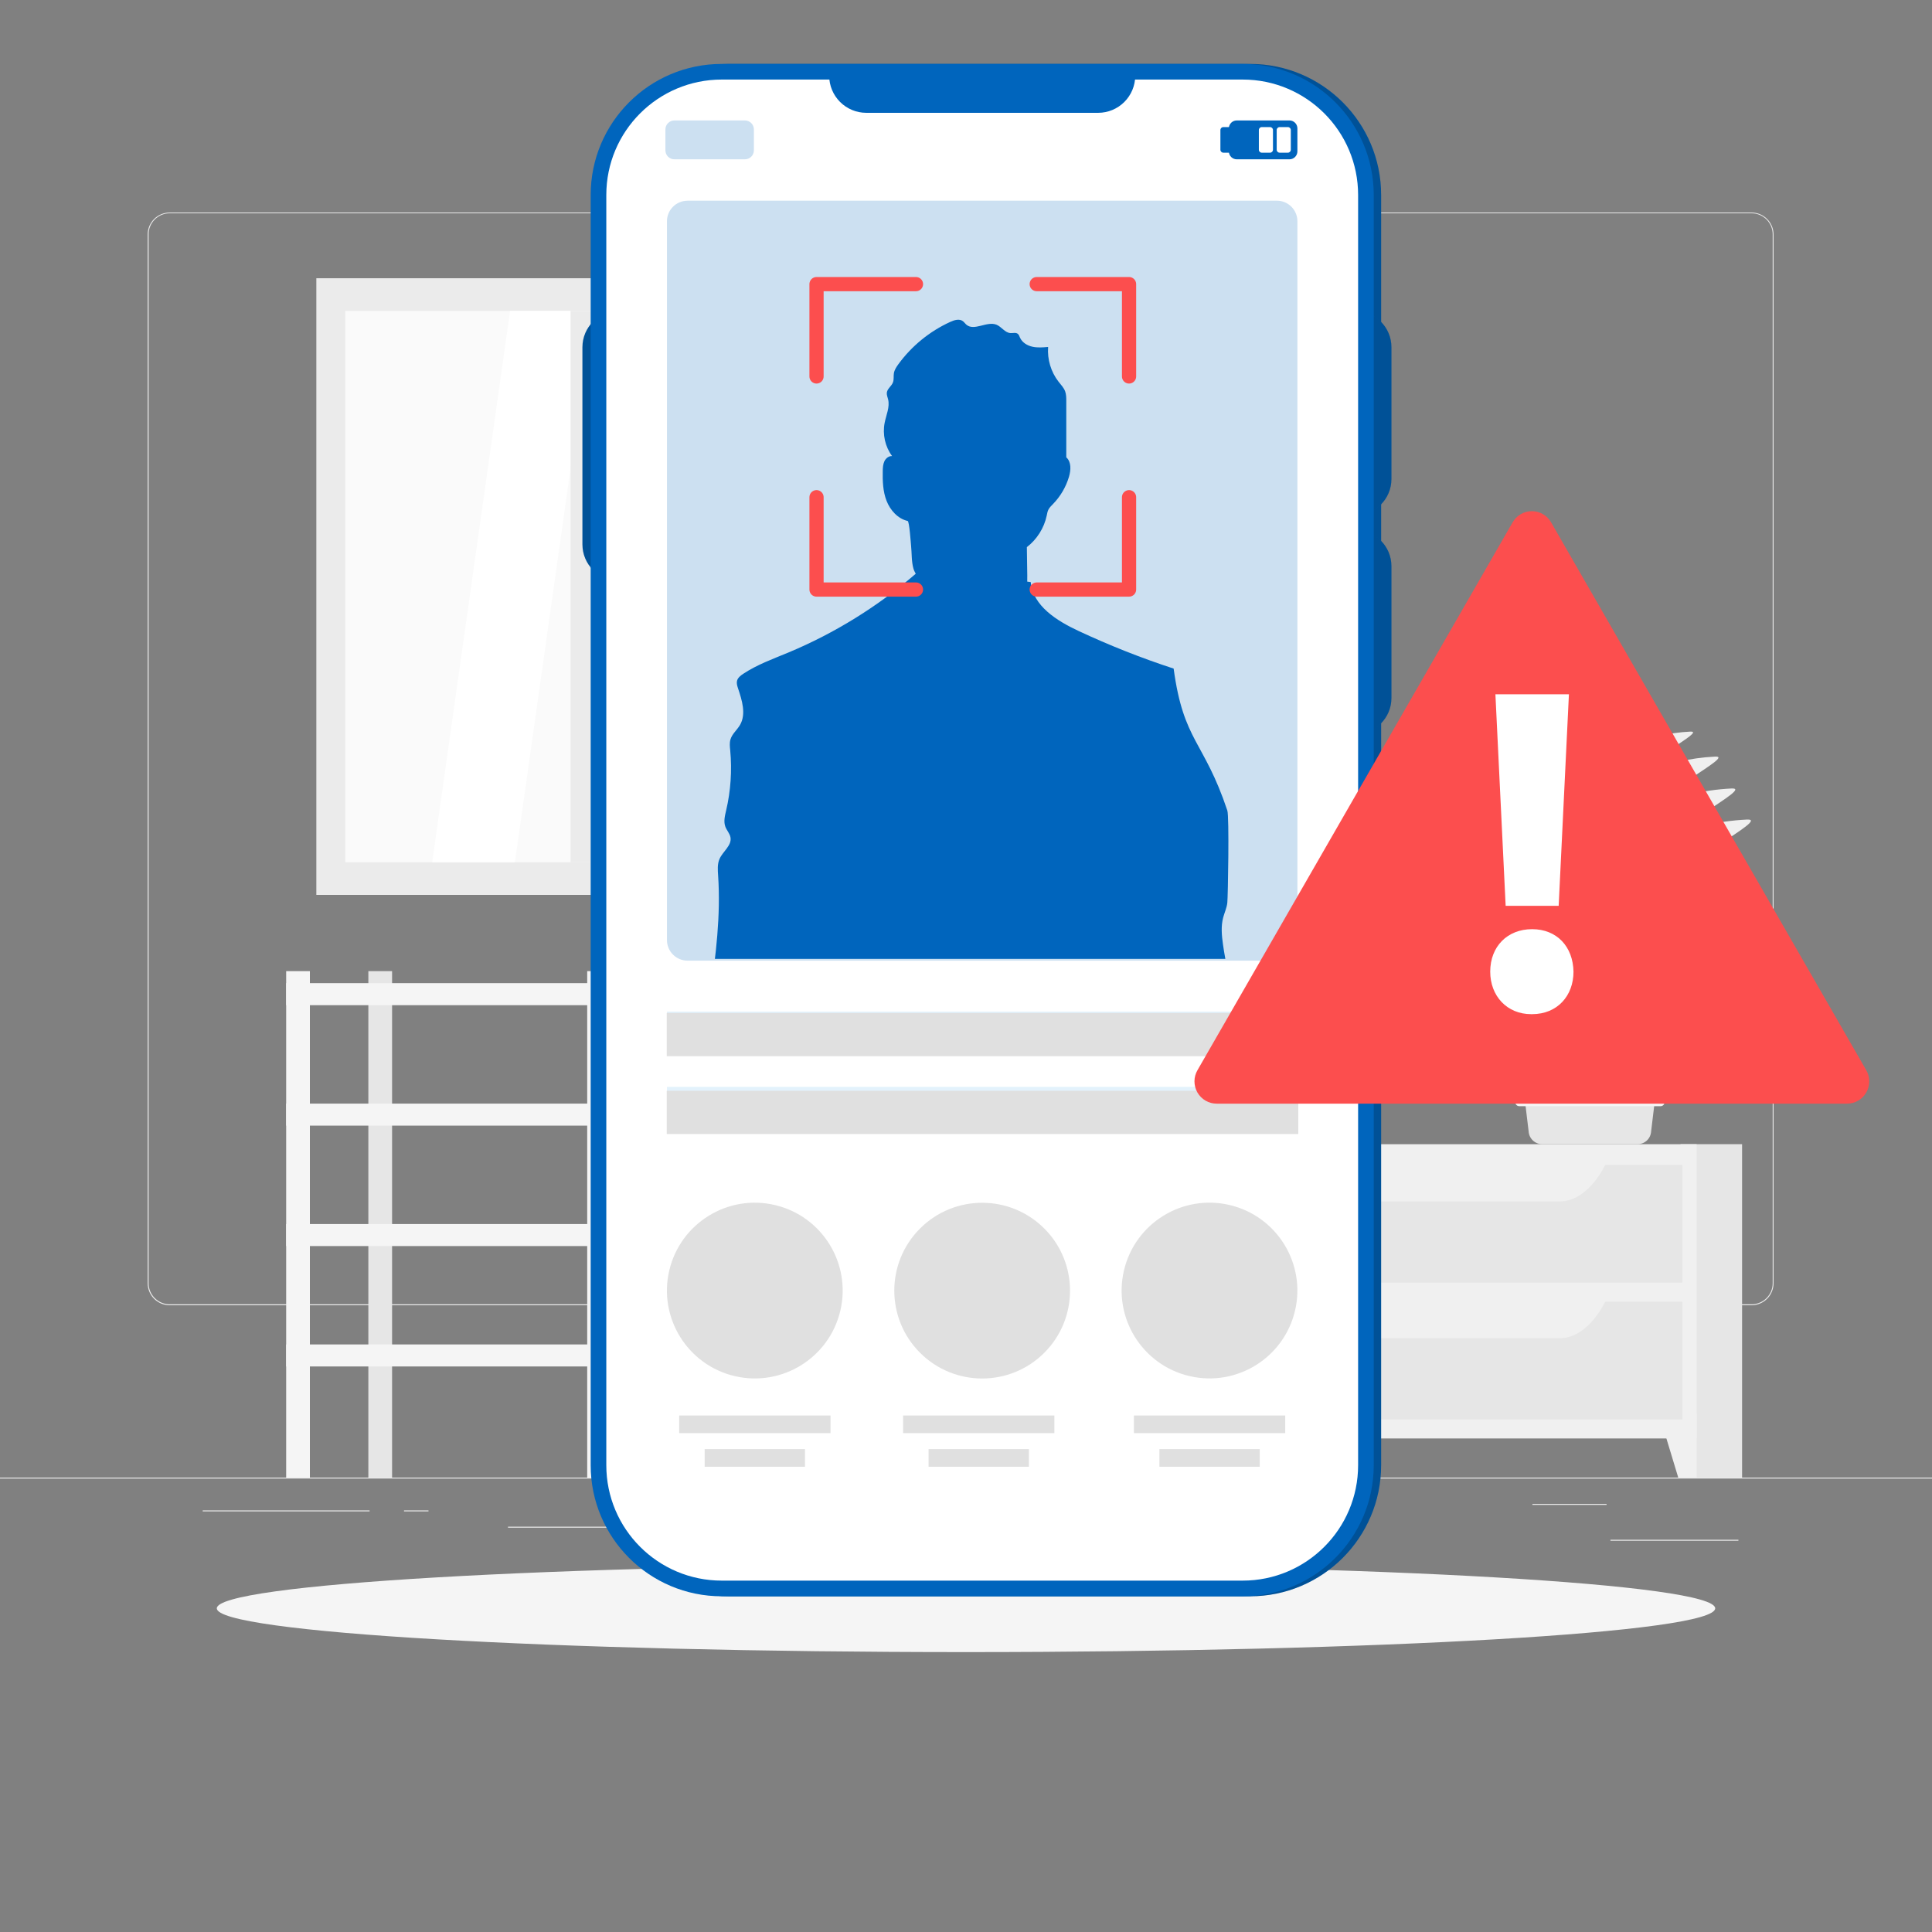<svg width="272" height="272" viewBox="0 0 272 272" fill="none" xmlns="http://www.w3.org/2000/svg">
<rect x="0" y="0" width="272" height="272" fill="#808080" stroke="none"/>
<path d="M272 208.025H0V208.161H272V208.025Z" fill="#EBEBEB"/>
<path d="M244.746 216.778H226.729V216.914H244.746V216.778Z" fill="#EBEBEB"/>
<path d="M180.184 218.258H175.457V218.394H180.184V218.258Z" fill="#EBEBEB"/>
<path d="M226.184 211.73H215.745V211.866H226.184V211.73Z" fill="#EBEBEB"/>
<path d="M52.033 212.644H28.538V212.78H52.033V212.644Z" fill="#EBEBEB"/>
<path d="M60.324 212.644H56.881V212.78H60.324V212.644Z" fill="#EBEBEB"/>
<path d="M122.481 214.94H71.519V215.076H122.481V214.94Z" fill="#EBEBEB"/>
<path d="M128.928 183.763H23.887C23.064 183.762 22.275 183.434 21.694 182.851C21.113 182.269 20.786 181.48 20.786 180.657V32.999C20.793 32.181 21.123 31.398 21.704 30.822C22.284 30.245 23.069 29.921 23.887 29.92H128.928C129.752 29.92 130.542 30.247 131.124 30.83C131.707 31.412 132.034 32.202 132.034 33.026V180.657C132.034 181.481 131.707 182.271 131.124 182.853C130.542 183.436 129.752 183.763 128.928 183.763ZM23.887 30.029C23.1 30.03 22.346 30.344 21.79 30.901C21.234 31.457 20.922 32.212 20.922 32.999V180.657C20.922 181.444 21.234 182.198 21.79 182.755C22.346 183.312 23.1 183.626 23.887 183.627H128.928C129.715 183.626 130.47 183.312 131.027 182.756C131.583 182.199 131.897 181.444 131.898 180.657V32.999C131.897 32.212 131.583 31.457 131.027 30.9C130.47 30.344 129.715 30.03 128.928 30.029H23.887Z" fill="#EBEBEB"/>
<path d="M246.601 183.763H141.554C140.731 183.762 139.942 183.434 139.36 182.852C138.777 182.27 138.45 181.48 138.448 180.657V32.999C138.457 32.18 138.788 31.398 139.369 30.822C139.951 30.245 140.736 29.921 141.554 29.92H246.601C247.418 29.923 248.201 30.247 248.781 30.824C249.36 31.4 249.689 32.182 249.696 32.999V180.657C249.696 181.479 249.37 182.267 248.79 182.849C248.21 183.432 247.423 183.76 246.601 183.763ZM141.554 30.029C140.767 30.03 140.013 30.344 139.456 30.9C138.899 31.457 138.586 32.212 138.584 32.999V180.657C138.586 181.444 138.899 182.199 139.456 182.756C140.013 183.312 140.767 183.626 141.554 183.627H246.601C247.388 183.626 248.143 183.312 248.7 182.756C249.256 182.199 249.57 181.444 249.571 180.657V32.999C249.57 32.212 249.256 31.457 248.7 30.9C248.143 30.344 247.388 30.03 246.601 30.029H141.554Z" fill="#EBEBEB"/>
<path d="M193.359 39.173H44.537V125.99H193.359V39.173Z" fill="#EBEBEB"/>
<path d="M189.279 43.765H48.612V121.399H189.279V43.765Z" fill="#FAFAFA"/>
<path d="M72.493 121.399H60.846L71.813 43.765H83.46L72.493 121.399Z" fill="white"/>
<path d="M101.271 121.399H89.624L100.591 43.765H112.238L101.271 121.399Z" fill="white"/>
<path d="M168.069 121.399H162.248L173.21 43.765H179.036L168.069 121.399Z" fill="white"/>
<path d="M111.515 121.399H105.688L116.656 43.765H122.482L111.515 121.399Z" fill="white"/>
<path d="M85.816 43.765H80.327V121.399H85.816V43.765Z" fill="#EBEBEB"/>
<path d="M85.811 121.399H87.035L87.035 43.765H85.811L85.811 121.399Z" fill="#E0E0E0"/>
<path d="M193.365 125.99H194.241V39.173H193.365V125.99Z" fill="#E0E0E0"/>
<path d="M223.258 157.493C221.811 141.456 220.799 115.437 221.582 106.733C221.595 106.586 221.638 106.443 221.708 106.313C221.779 106.183 221.874 106.068 221.99 105.977C222.146 105.861 222.331 105.793 222.524 105.781C222.717 105.769 222.91 105.813 223.079 105.908C223.247 106.003 223.385 106.144 223.475 106.316C223.564 106.488 223.602 106.682 223.584 106.874C223.448 111.188 223.29 121.965 224.128 140.564C224.552 149.812 225.173 156.155 224.748 157.493H223.258Z" fill="#F0F0F0"/>
<path d="M218.791 124.293C215.326 119.941 208.249 116.862 201.035 116.873C198.201 116.873 209.652 121.927 214.412 127.497C218.111 131.822 222.278 139.101 223.698 143.143C222.779 134.64 222.257 128.634 218.791 124.293Z" fill="#F0F0F0"/>
<path d="M226.038 124.249C229.47 119.473 237.385 115.796 245.953 115.382C249.315 115.219 236.52 121.214 231.744 127.35C228.034 132.126 224.232 140.031 223.187 144.366C222.937 135.374 222.61 129.026 226.038 124.249Z" fill="#F0F0F0"/>
<path d="M218.791 131.267C215.326 126.915 208.249 123.836 201.035 123.853C198.201 123.853 209.652 128.906 214.412 134.471C218.111 138.823 222.278 146.08 223.698 150.117C222.779 141.62 222.257 135.614 218.791 131.267Z" fill="#F0F0F0"/>
<path d="M226.038 131.615C229.47 126.839 237.385 123.161 245.953 122.748C249.315 122.585 236.52 128.58 231.744 134.716C228.034 139.492 224.232 147.397 223.187 151.732C222.937 142.74 222.61 136.391 226.038 131.615Z" fill="#F0F0F0"/>
<path d="M219.417 107.881C217.148 104.655 212.285 102.136 207.215 101.793C205.218 101.657 213.079 105.77 216.213 109.921C218.644 113.147 221.299 118.472 222.142 121.383C221.821 115.361 221.685 111.107 219.417 107.881Z" fill="#F0F0F0"/>
<path d="M223.932 109.246C226.347 105.879 231.929 103.289 237.967 103.001C240.339 102.881 231.319 107.108 227.952 111.438C225.341 114.8 222.659 120.376 221.919 123.406C221.745 117.091 221.517 112.608 223.932 109.246Z" fill="#F0F0F0"/>
<path d="M218.639 112.064C215.702 108.387 209.707 105.77 203.603 105.786C201.204 105.786 210.898 110.062 214.929 114.779C218.057 118.44 221.593 124.603 222.79 128.025C222.012 120.833 221.571 115.747 218.639 112.064Z" fill="#F0F0F0"/>
<path d="M224.601 114.028C227.506 109.98 234.208 106.869 241.465 106.52C244.31 106.379 233.474 111.46 229.432 116.661C226.293 120.703 223.067 127.394 222.186 131.066C221.952 123.45 221.696 118.048 224.601 114.028Z" fill="#F0F0F0"/>
<path d="M218.443 117.172C215.277 113.201 208.809 110.383 202.221 110.394C199.631 110.394 210.093 115.012 214.439 120.099C217.817 124.053 221.625 130.701 222.926 134.389C222.088 126.627 221.609 121.138 218.443 117.172Z" fill="#F0F0F0"/>
<path d="M225.058 119.342C228.279 114.854 235.726 111.4 243.783 111.008C246.943 110.856 234.91 116.492 230.422 122.269C226.935 126.757 223.35 134.188 222.371 138.263C222.137 129.809 221.832 123.836 225.058 119.342Z" fill="#F0F0F0"/>
<path d="M233 154.784L232.456 159.289C232.429 159.775 232.216 160.231 231.862 160.565C231.508 160.899 231.039 161.085 230.552 161.084H217.116C216.629 161.083 216.162 160.897 215.808 160.564C215.454 160.23 215.241 159.774 215.212 159.289L214.668 154.784C214.653 154.525 214.691 154.266 214.78 154.022C214.869 153.778 215.007 153.554 215.185 153.365C215.363 153.176 215.578 153.026 215.817 152.923C216.055 152.82 216.312 152.766 216.572 152.766H231.086C231.346 152.764 231.605 152.816 231.845 152.918C232.085 153.02 232.302 153.17 232.481 153.36C232.661 153.549 232.799 153.773 232.889 154.018C232.978 154.263 233.016 154.524 233 154.784Z" fill="#E6E6E6"/>
<path d="M233.806 155.736H213.874C213.737 155.729 213.607 155.674 213.508 155.581C213.408 155.487 213.345 155.361 213.33 155.225L212.856 150.938C212.847 150.86 212.854 150.781 212.877 150.706C212.9 150.631 212.938 150.561 212.99 150.501C213.041 150.442 213.103 150.393 213.174 150.359C213.245 150.324 213.322 150.305 213.4 150.302H234.279C234.358 150.305 234.435 150.324 234.505 150.359C234.576 150.393 234.639 150.442 234.69 150.501C234.741 150.561 234.779 150.631 234.802 150.706C234.825 150.781 234.832 150.86 234.823 150.938L234.35 155.225C234.336 155.361 234.273 155.488 234.173 155.582C234.073 155.676 233.943 155.731 233.806 155.736Z" fill="#F5F5F5"/>
<path d="M128.765 208.025H137.42V161.084H128.765V208.025Z" fill="#E6E6E6"/>
<path d="M131.36 208.025H128.765V199.044H134.08L131.36 208.025Z" fill="#F0F0F0"/>
<path d="M236.607 208.025H245.262V161.084H236.607V208.025Z" fill="#E6E6E6"/>
<path d="M128.765 202.515H238.871V161.089H128.765V202.515Z" fill="#F0F0F0"/>
<path d="M236.276 208.025H238.871V199.044H233.556L236.276 208.025Z" fill="#F0F0F0"/>
<path d="M130.777 180.575H236.857V164H130.777V180.575Z" fill="#E6E6E6"/>
<path d="M146.336 169.151H219.569C222.099 169.151 224.52 167.106 226.26 163.494H139.634C141.375 167.106 143.795 169.151 146.336 169.151Z" fill="#F0F0F0"/>
<path d="M130.777 199.833H236.857V183.257H130.777V199.833Z" fill="#E6E6E6"/>
<path d="M146.336 188.409H219.569C222.099 188.409 224.52 186.364 226.26 182.751H139.634C141.375 186.364 143.795 188.409 146.336 188.409Z" fill="#F0F0F0"/>
<path d="M154.855 150.084C154.855 150.084 155.328 161.084 173.471 161.084C191.613 161.084 192.092 150.084 192.092 150.084H154.855Z" fill="#F5F5F5"/>
<path d="M154.855 144.372C154.855 144.372 155.328 155.372 173.471 155.372C191.613 155.372 192.092 144.372 192.092 144.372H154.855Z" fill="#F5F5F5"/>
<path d="M104.116 172.328H86.012V175.429H104.116V172.328Z" fill="#E6E6E6"/>
<path d="M51.859 208.025H55.2L55.2 136.723H51.859L51.859 208.025Z" fill="#E6E6E6"/>
<path d="M40.288 175.429H86.012V172.328H40.288V175.429Z" fill="#F5F5F5"/>
<path d="M104.116 189.285H86.012V192.385H104.116V189.285Z" fill="#E6E6E6"/>
<path d="M40.288 192.38H86.012V189.279H40.288V192.38Z" fill="#F5F5F5"/>
<path d="M104.116 138.421H86.012V141.522H104.116V138.421Z" fill="#E6E6E6"/>
<path d="M40.288 141.516H86.012V138.415H40.288V141.516Z" fill="#F5F5F5"/>
<path d="M104.116 155.372H86.012V158.472H104.116V155.372Z" fill="#E6E6E6"/>
<path d="M40.288 158.473H86.012V155.372H40.288V158.473Z" fill="#F5F5F5"/>
<path d="M97.588 208.025H100.928L100.928 136.723H97.588L97.588 208.025Z" fill="#E6E6E6"/>
<path d="M82.672 208.025H86.012L86.012 136.723H82.672L82.672 208.025Z" fill="#F5F5F5"/>
<path d="M40.289 208.025H43.629L43.629 136.723H40.289L40.289 208.025Z" fill="#F5F5F5"/>
<path d="M136 232.593C194.253 232.593 241.476 229.835 241.476 226.434C241.476 223.033 194.253 220.276 136 220.276C77.747 220.276 30.524 223.033 30.524 226.434C30.524 229.835 77.747 232.593 136 232.593Z" fill="#F5F5F5"/>
<path d="M118.686 41.969C119.382 39.809 125.637 34.376 133.362 37.119C141.088 39.862 139.325 50.669 138.49 53.412C137.656 56.155 132.706 64.423 126.955 62.688C121.204 60.952 109.47 48.403 118.686 41.969Z" fill="#263238"/>
<path d="M135.588 50.397C136.099 48.8 140.71 44.798 146.401 46.819C152.093 48.84 150.794 56.804 150.178 58.825C149.562 60.846 145.918 66.935 141.677 65.663C137.437 64.391 128.797 55.135 135.588 50.397Z" fill="#263238"/>
<path d="M142.466 44.036L138.537 49.37C138.537 49.37 136.595 44.977 142.466 44.036Z" fill="#263238"/>
<path d="M131.792 59.388C130.719 58.355 125.405 57.149 121.781 61.138C118.156 65.126 122.529 70.864 123.868 72.189C125.206 73.514 130.632 76.774 133.435 73.991C136.238 71.209 139.127 60.263 131.792 59.388Z" fill="#263238"/>
<path d="M130.162 78.814L130.016 79.192L129.883 79.516C129.791 79.728 129.705 79.94 129.612 80.139C129.426 80.55 129.228 80.934 129.029 81.325C128.625 82.1 128.207 82.856 127.763 83.598C126.867 85.066 125.876 86.474 124.795 87.812C124.272 88.474 123.695 89.137 123.139 89.799C122.582 90.462 121.972 91.052 121.343 91.635C120.114 92.824 118.808 93.93 117.434 94.948C117.242 95.087 117.175 95.166 116.712 95.471C116.25 95.762 115.737 95.964 115.201 96.067C114.596 96.18 113.973 96.155 113.379 95.994C112.891 95.854 112.432 95.629 112.021 95.332C111.46 94.929 110.971 94.434 110.576 93.868C110.271 93.448 109.998 93.005 109.761 92.542C108.989 90.95 108.387 89.279 107.966 87.56C107.165 84.359 106.635 81.097 106.382 77.807L109.397 77.27C110.311 80.258 111.292 83.286 112.412 86.115C112.918 87.456 113.544 88.749 114.28 89.978C114.43 90.211 114.596 90.432 114.777 90.641C114.923 90.8 115.069 90.899 115.035 90.846C114.956 90.777 114.86 90.729 114.757 90.707C114.543 90.638 114.315 90.624 114.095 90.667C113.952 90.692 113.814 90.736 113.684 90.8C113.551 90.886 113.79 90.694 113.909 90.581C116.143 88.627 118.168 86.447 119.952 84.075C120.838 82.893 121.658 81.663 122.41 80.391C122.785 79.764 123.143 79.128 123.483 78.483L123.96 77.522L124.185 77.052L124.364 76.647L130.162 78.814Z" fill="#FFB573"/>
<path d="M129.831 69.638C124.643 72.003 122.635 78.589 122.457 78.954L128.89 90.648C128.89 90.648 135.151 86.215 135.642 82.127C136.105 78.675 133.243 68.081 129.831 69.638Z" fill="#0065BD"/>
<path d="M109.589 77.96L111.219 73.043L105.044 74.369C105.044 74.369 104.904 78.635 106.886 80.179L107.939 79.742C108.327 79.582 108.675 79.34 108.96 79.033C109.245 78.725 109.46 78.359 109.589 77.96Z" fill="#FFB573"/>
<path d="M109.695 67.783L105.289 69.618L105.044 74.355L111.219 73.037L109.695 67.783Z" fill="#FFB573"/>
<path d="M156.697 28.625L152.411 23.715L150.423 29.678C150.423 29.678 153.775 32.567 156.505 30.049L156.697 28.625Z" fill="#FFB573"/>
<path d="M149.966 21.403L146.931 25.511L150.403 29.705L152.411 23.715L149.966 21.403Z" fill="#FFB573"/>
<path d="M126.199 72.851C126.199 72.851 128.909 86.235 142.452 98.029C144.161 99.513 143.823 103.329 146.176 103.011C154.411 97.817 162.846 92.702 166.847 90.171C166.947 85.612 163.826 86.348 163.091 83.896C161.328 78.059 156.498 71.48 151.503 57.109C148.219 58.34 145.03 59.81 141.962 61.508C138.695 63.289 135.548 65.281 132.54 67.471C130.334 69.152 128.217 70.948 126.199 72.851Z" fill="#0065BD"/>
<path d="M134.317 51.483C135.642 54.889 138.55 60.812 141.949 61.495C141.949 61.495 144.003 71.314 139.962 76.734C133.608 75.68 132.534 67.411 132.534 67.411C135.403 64.47 133.733 62.018 131.66 60.037L134.317 51.483Z" fill="#FFB573"/>
<path d="M136.052 77.27C135.695 77.257 135.344 77.171 135.021 77.019C134.697 76.866 134.408 76.649 134.171 76.382C132.938 75.117 133.362 73.189 133.813 71.141C134.263 69.094 134.714 67.04 133.813 65.211C133.791 65.166 133.788 65.115 133.804 65.068C133.82 65.02 133.854 64.981 133.899 64.96C133.944 64.938 133.995 64.934 134.043 64.951C134.09 64.967 134.129 65.001 134.151 65.046C135.125 66.987 134.634 69.24 134.197 71.221C133.76 73.202 133.369 75.004 134.462 76.117C134.645 76.339 134.871 76.522 135.126 76.654C135.382 76.786 135.661 76.865 135.948 76.886C136.235 76.907 136.523 76.87 136.794 76.776C137.066 76.683 137.317 76.535 137.53 76.342C139.703 74.732 141.088 70.194 139.517 67.398C138.08 64.748 139.517 62.455 140.18 61.342C140.303 61.164 140.409 60.976 140.498 60.779C140.492 60.755 140.491 60.731 140.495 60.707C140.499 60.683 140.508 60.66 140.521 60.64C140.534 60.619 140.551 60.602 140.571 60.588C140.591 60.574 140.613 60.565 140.637 60.56C140.662 60.555 140.687 60.556 140.712 60.56C140.737 60.566 140.761 60.575 140.781 60.59C140.802 60.604 140.82 60.622 140.834 60.643C140.848 60.664 140.858 60.688 140.862 60.712C140.902 60.891 140.77 61.11 140.505 61.541C139.796 62.674 138.477 64.794 139.842 67.219C141.465 70.167 140.008 74.944 137.722 76.647C137.247 77.029 136.661 77.247 136.052 77.27Z" fill="#263238"/>
<path opacity="0.2" d="M133.242 54.962L131.666 60.064C132.149 60.523 132.592 61.021 132.991 61.555C134.163 60.554 135.376 58.169 134.66 56.725C134.294 56.059 133.814 55.463 133.242 54.962Z" fill="black"/>
<path d="M134.031 44.626C135.866 50.338 136.767 52.71 135.071 56.672C132.52 62.635 125.133 63.635 121.601 58.593C118.448 54.055 115.976 45.481 120.568 41.135C121.575 40.171 122.811 39.481 124.159 39.13C125.508 38.779 126.924 38.778 128.273 39.128C129.622 39.478 130.859 40.167 131.866 41.129C132.874 42.091 133.619 43.295 134.031 44.626Z" fill="#FFB573"/>
<path d="M122.197 43.228C122.588 46.348 129.3 49.933 135.522 48.468C139.868 47.442 136.489 39.809 131.321 38.47C126.153 37.132 121.555 38.119 122.197 43.228Z" fill="#263238"/>
<path d="M125.073 43.208L111.941 44.845C111.941 44.845 115.645 35.986 125.073 43.208Z" fill="#263238"/>
<path d="M124.238 43.036L113.551 47.674C113.551 47.674 114.519 39.259 124.238 43.036Z" fill="#263238"/>
<path d="M123.139 43.036L120.157 47.263C120.157 47.263 118.567 43.871 123.139 43.036Z" fill="#263238"/>
<path d="M124.769 43.036L113.777 40.478C113.777 40.478 119.376 34.495 124.769 43.036Z" fill="#263238"/>
<path d="M123.642 43.287L118.494 36.9C118.494 36.9 124.377 35.959 123.642 43.287Z" fill="#263238"/>
<path d="M136.867 49.317C137.165 50.435 137.01 51.625 136.436 52.63C135.667 53.955 134.21 53.524 133.534 52.239C132.924 51.079 132.593 48.986 133.799 48.098C134.068 47.913 134.378 47.798 134.702 47.761C135.026 47.725 135.355 47.769 135.658 47.889C135.961 48.01 136.23 48.203 136.441 48.452C136.651 48.701 136.798 48.998 136.867 49.317Z" fill="#FFB573"/>
<path opacity="0.2" d="M158.745 104.582C158.659 110.936 162.289 119.496 166.921 124.969C166.417 119.92 166.006 115.03 165.675 110.637C163.349 108.053 160.944 105.794 158.745 104.582Z" fill="black"/>
<path d="M166.928 88.978L169.035 90.243C169.2 90.336 169.121 90.594 168.882 90.747L147.13 104.482C146.945 104.601 146.726 104.608 146.64 104.482L145.315 102.739C145.222 102.62 145.315 102.408 145.52 102.282L166.523 89.031C166.582 88.991 166.649 88.965 166.719 88.956C166.789 88.947 166.861 88.954 166.928 88.978Z" fill="#0065BD"/>
<path opacity="0.4" d="M166.928 88.978L169.035 90.243C169.2 90.336 169.121 90.594 168.882 90.747L147.13 104.482C146.945 104.601 146.726 104.608 146.64 104.482L145.315 102.739C145.222 102.62 145.315 102.408 145.52 102.282L166.523 89.031C166.582 88.991 166.649 88.965 166.719 88.956C166.789 88.947 166.861 88.954 166.928 88.978Z" fill="black"/>
<path d="M165.589 93.106L166.152 92.748C166.265 92.682 166.311 92.569 166.258 92.503L164.476 90.257C164.423 90.191 164.283 90.197 164.177 90.257L163.614 90.615C163.502 90.687 163.449 90.8 163.502 90.86L165.291 93.106C165.333 93.14 165.385 93.158 165.44 93.158C165.494 93.158 165.546 93.14 165.589 93.106Z" fill="#263238"/>
<path d="M148.839 103.687L149.395 103.329C149.508 103.263 149.561 103.151 149.508 103.084L147.719 100.838C147.666 100.772 147.534 100.779 147.421 100.838L146.858 101.196C146.745 101.269 146.699 101.382 146.752 101.448L148.534 103.687C148.578 103.722 148.631 103.74 148.687 103.74C148.742 103.74 148.796 103.722 148.839 103.687Z" fill="#263238"/>
<path d="M157.214 98.4L157.778 98.042C157.89 97.969 157.937 97.856 157.884 97.79L156.095 95.551C156.048 95.484 155.909 95.484 155.797 95.551L155.233 95.909C155.121 95.975 155.074 96.087 155.127 96.154L156.916 98.4C156.969 98.473 157.102 98.466 157.214 98.4Z" fill="#263238"/>
<path d="M126.186 49.489C126.365 49.94 126.266 50.404 125.974 50.523C125.683 50.642 125.312 50.364 125.113 49.907C124.914 49.45 125.034 48.993 125.332 48.88C125.63 48.767 126.008 49.039 126.186 49.489Z" fill="#263238"/>
<path d="M121.064 51.497C121.243 51.948 121.144 52.412 120.846 52.524C120.548 52.637 120.183 52.365 119.991 51.915C119.799 51.464 119.911 51 120.21 50.881C120.508 50.762 120.879 51.04 121.064 51.497Z" fill="#263238"/>
<path d="M120.342 50.854L119.13 50.967C119.13 50.967 120.018 51.603 120.342 50.854Z" fill="#263238"/>
<path d="M122.721 51.742C122.722 52.936 122.557 54.124 122.231 55.273C122.527 55.348 122.836 55.358 123.136 55.3C123.436 55.243 123.719 55.121 123.967 54.942L122.721 51.742Z" fill="#ED893E"/>
<path d="M126.246 56.115C126.213 56.122 126.178 56.118 126.148 56.102C126.118 56.086 126.094 56.06 126.081 56.029C126.073 56.012 126.069 55.993 126.069 55.974C126.069 55.955 126.073 55.937 126.081 55.919C126.088 55.902 126.099 55.886 126.113 55.873C126.126 55.86 126.142 55.85 126.16 55.843C126.73 55.633 127.242 55.291 127.656 54.847C128.07 54.403 128.375 53.869 128.545 53.286C128.553 53.25 128.575 53.219 128.606 53.199C128.637 53.179 128.675 53.172 128.711 53.18C128.729 53.183 128.747 53.19 128.763 53.2C128.779 53.21 128.792 53.223 128.803 53.239C128.813 53.254 128.82 53.272 128.824 53.29C128.828 53.308 128.828 53.327 128.824 53.346C128.651 53.978 128.328 54.559 127.883 55.04C127.437 55.52 126.883 55.887 126.266 56.108L126.246 56.115Z" fill="#263238"/>
<path d="M126.418 47.674C126.354 47.697 126.284 47.697 126.22 47.674C125.902 47.506 125.549 47.416 125.19 47.41C124.831 47.404 124.475 47.483 124.152 47.641C124.12 47.66 124.084 47.672 124.046 47.677C124.009 47.682 123.971 47.679 123.935 47.669C123.898 47.659 123.864 47.642 123.835 47.619C123.805 47.596 123.78 47.567 123.761 47.535C123.724 47.469 123.714 47.392 123.733 47.319C123.751 47.246 123.797 47.184 123.861 47.144C124.264 46.936 124.712 46.827 125.166 46.827C125.62 46.827 126.068 46.936 126.471 47.144C126.539 47.178 126.591 47.237 126.616 47.309C126.64 47.381 126.636 47.459 126.604 47.528C126.585 47.564 126.559 47.596 126.527 47.621C126.495 47.646 126.458 47.664 126.418 47.674Z" fill="#263238"/>
<path d="M117.751 50.052C117.708 50.062 117.663 50.062 117.619 50.052C117.545 50.036 117.481 49.992 117.44 49.929C117.399 49.865 117.385 49.788 117.4 49.714C117.492 49.263 117.693 48.842 117.985 48.486C118.277 48.13 118.652 47.851 119.077 47.674C119.111 47.66 119.148 47.653 119.186 47.654C119.223 47.655 119.26 47.664 119.294 47.679C119.328 47.695 119.358 47.717 119.384 47.744C119.409 47.772 119.428 47.804 119.441 47.839C119.456 47.874 119.463 47.911 119.463 47.949C119.462 47.987 119.454 48.024 119.438 48.058C119.423 48.092 119.4 48.123 119.372 48.148C119.344 48.173 119.311 48.192 119.275 48.204C118.951 48.358 118.668 48.586 118.449 48.871C118.231 49.155 118.082 49.487 118.016 49.84C117.999 49.898 117.964 49.95 117.917 49.988C117.87 50.026 117.812 50.048 117.751 50.052Z" fill="#263238"/>
<path d="M154.147 56.287L154.504 56.115L154.981 55.876C155.306 55.711 155.644 55.532 155.962 55.34C156.625 54.949 157.287 54.525 157.897 54.068C159.193 53.138 160.413 52.108 161.547 50.987C162.699 49.857 163.787 48.664 164.807 47.415L165.556 46.448L165.927 45.964L165.973 45.905C165.973 45.905 165.973 45.865 166.013 45.845C166.152 45.58 166.187 45.273 166.112 44.984C165.999 44.383 165.796 43.802 165.51 43.261C165.163 42.594 164.773 41.95 164.343 41.333C163.397 40.001 162.361 38.735 161.243 37.543C158.91 35.061 156.439 32.712 153.842 30.507L155.591 27.996C158.694 29.843 161.627 31.96 164.357 34.323C165.773 35.543 167.091 36.872 168.299 38.298C168.961 39.055 169.562 39.864 170.094 40.717C170.694 41.687 171.141 42.744 171.42 43.851C171.583 44.518 171.652 45.205 171.625 45.891C171.588 46.663 171.41 47.422 171.102 48.131C171.026 48.313 170.94 48.49 170.843 48.661L170.697 48.913L170.572 49.105L170.194 49.695L169.432 50.867C168.347 52.414 167.156 53.884 165.867 55.267C164.537 56.648 163.099 57.922 161.567 59.077C160.782 59.657 159.966 60.195 159.122 60.687C158.692 60.938 158.254 61.177 157.797 61.409L157.088 61.74C156.823 61.853 156.631 61.939 156.24 62.078L154.147 56.287Z" fill="#FFB573"/>
<path d="M145.156 59.825C148.071 56.625 157.46 53.617 157.46 53.617L160.474 68.962C160.474 68.962 157.221 72.202 153.279 71.088C149.926 70.141 141.001 64.383 145.156 59.825Z" fill="#0065BD"/>
<path d="M125.471 48.853L124.258 48.966C124.258 48.966 125.153 49.595 125.471 48.853Z" fill="#263238"/>
<path d="M175.991 9H102.652C92.461 9 84.2 17.261 84.2 27.452V206.285C84.2 216.476 92.461 224.737 102.652 224.737H175.991C186.182 224.737 194.444 216.476 194.444 206.285V27.452C194.444 17.261 186.182 9 175.991 9Z" fill="#0065BD"/>
<path opacity="0.2" d="M175.991 9H102.652C92.461 9 84.2 17.261 84.2 27.452V206.285C84.2 216.476 92.461 224.737 102.652 224.737H175.991C186.182 224.737 194.444 216.476 194.444 206.285V27.452C194.444 17.261 186.182 9 175.991 9Z" fill="black"/>
<path d="M190.793 43.785H177.628C174.81 43.785 172.526 46.069 172.526 48.886V67.438C172.526 70.256 174.81 72.54 177.628 72.54H190.793C193.611 72.54 195.895 70.256 195.895 67.438V48.886C195.895 46.069 193.611 43.785 190.793 43.785Z" fill="#0065BD"/>
<path opacity="0.2" d="M190.793 43.785H177.628C174.81 43.785 172.526 46.069 172.526 48.886V67.438C172.526 70.256 174.81 72.54 177.628 72.54H190.793C193.611 72.54 195.895 70.256 195.895 67.438V48.886C195.895 46.069 193.611 43.785 190.793 43.785Z" fill="black"/>
<path d="M100.267 43.785H87.102C84.284 43.785 82 46.069 82 48.886V76.648C82 79.465 84.284 81.749 87.102 81.749H100.267C103.084 81.749 105.369 79.465 105.369 76.648V48.886C105.369 46.069 103.084 43.785 100.267 43.785Z" fill="#0065BD"/>
<path opacity="0.2" d="M100.267 43.785H87.102C84.284 43.785 82 46.069 82 48.886V76.648C82 79.465 84.284 81.749 87.102 81.749H100.267C103.084 81.749 105.369 79.465 105.369 76.648V48.886C105.369 46.069 103.084 43.785 100.267 43.785Z" fill="black"/>
<path d="M190.793 74.614H177.628C174.81 74.614 172.526 76.898 172.526 79.716V98.267C172.526 101.085 174.81 103.369 177.628 103.369H190.793C193.611 103.369 195.895 101.085 195.895 98.267V79.716C195.895 76.898 193.611 74.614 190.793 74.614Z" fill="#0065BD"/>
<path opacity="0.2" d="M190.793 74.614H177.628C174.81 74.614 172.526 76.898 172.526 79.716V98.267C172.526 101.085 174.81 103.369 177.628 103.369H190.793C193.611 103.369 195.895 101.085 195.895 98.267V79.716C195.895 76.898 193.611 74.614 190.793 74.614Z" fill="black"/>
<path d="M174.951 9H101.612C91.421 9 83.16 17.261 83.16 27.452V206.285C83.16 216.476 91.421 224.737 101.612 224.737H174.951C185.142 224.737 193.404 216.476 193.404 206.285V27.452C193.404 17.261 185.142 9 174.951 9Z" fill="#0065BD"/>
<path d="M191.204 206.278V27.452C191.204 18.476 183.928 11.2 174.951 11.2L101.612 11.2C92.636 11.2 85.36 18.476 85.36 27.452L85.36 206.278C85.36 215.254 92.636 222.531 101.612 222.531H174.951C183.928 222.531 191.204 215.254 191.204 206.278Z" fill="white"/>
<path d="M182.683 142.421H93.899V148.384H182.683V142.421Z" fill="#E3F2FC"/>
<path d="M182.683 153.021H93.899V158.985H182.683V153.021Z" fill="#E3F2FC"/>
<path d="M181.537 16.957H174.123C173.504 16.957 173.003 17.458 173.003 18.077V21.31C173.003 21.928 173.504 22.43 174.123 22.43H181.537C182.155 22.43 182.656 21.928 182.656 21.31V18.077C182.656 17.458 182.155 16.957 181.537 16.957Z" fill="#0065BD"/>
<path opacity="0.2" d="M104.872 16.957H94.947C94.248 16.957 93.681 17.524 93.681 18.223V21.164C93.681 21.863 94.248 22.43 94.947 22.43H104.872C105.571 22.43 106.137 21.863 106.137 21.164V18.223C106.137 17.524 105.571 16.957 104.872 16.957Z" fill="#0065BD"/>
<path d="M173.394 17.892H172.228C172.001 17.892 171.817 18.076 171.817 18.302V21.085C171.817 21.312 172.001 21.496 172.228 21.496H173.394C173.621 21.496 173.805 21.312 173.805 21.085V18.302C173.805 18.076 173.621 17.892 173.394 17.892Z" fill="#0065BD"/>
<path d="M181.319 17.892H180.152C179.926 17.892 179.742 18.076 179.742 18.302V21.085C179.742 21.312 179.926 21.496 180.152 21.496H181.319C181.545 21.496 181.729 21.312 181.729 21.085V18.302C181.729 18.076 181.545 17.892 181.319 17.892Z" fill="white"/>
<path d="M178.807 17.892H177.641C177.414 17.892 177.23 18.076 177.23 18.302V21.085C177.23 21.312 177.414 21.496 177.641 21.496H178.807C179.034 21.496 179.218 21.312 179.218 21.085V18.302C179.218 18.076 179.034 17.892 178.807 17.892Z" fill="white"/>
<path opacity="0.2" d="M96.795 28.254H179.768C180.534 28.254 181.269 28.558 181.81 29.1C182.352 29.642 182.656 30.377 182.656 31.143V132.356C182.656 133.122 182.352 133.857 181.81 134.399C181.269 134.94 180.534 135.245 179.768 135.245H96.795C96.027 135.245 95.29 134.94 94.748 134.397C94.204 133.854 93.899 133.117 93.899 132.349V31.149C93.899 30.383 94.204 29.648 94.746 29.107C95.287 28.565 96.022 28.261 96.788 28.261L96.795 28.254Z" fill="#0065BD"/>
<path d="M182.78 142.606H93.87V148.696H182.78V142.606Z" fill="#E0E0E0"/>
<path d="M182.78 153.567H93.87V159.657H182.78V153.567Z" fill="#E0E0E0"/>
<path d="M116.924 199.282H95.623V201.766H116.924V199.282Z" fill="#E0E0E0"/>
<path d="M113.332 204.013H99.207V206.497H113.332V204.013Z" fill="#E0E0E0"/>
<path d="M148.442 199.282H127.14V201.766H148.442V199.282Z" fill="#E0E0E0"/>
<path d="M144.857 204.013H130.731V206.497H144.857V204.013Z" fill="#E0E0E0"/>
<path d="M180.941 199.282H159.639V201.766H180.941V199.282Z" fill="#E0E0E0"/>
<path d="M177.356 204.013H163.23V206.497H177.356V204.013Z" fill="#E0E0E0"/>
<path d="M116.738 10.677C116.744 12.056 117.294 13.378 118.269 14.353C119.245 15.329 120.566 15.879 121.946 15.884H154.617C155.997 15.879 157.318 15.329 158.294 14.353C159.269 13.378 159.82 12.056 159.825 10.677H116.738Z" fill="#0065BD"/>
<path d="M118.306 184.537C119.875 177.888 115.757 171.225 109.108 169.656C102.459 168.087 95.797 172.205 94.227 178.854C92.658 185.503 96.776 192.165 103.425 193.735C110.074 195.304 116.736 191.186 118.306 184.537Z" fill="#E0E0E0"/>
<path d="M182.32 184.532C183.89 177.883 179.772 171.221 173.123 169.652C166.474 168.082 159.811 172.2 158.242 178.849C156.673 185.499 160.791 192.161 167.44 193.73C174.089 195.3 180.751 191.182 182.32 184.532Z" fill="#E0E0E0"/>
<path d="M147.023 190.452C151.854 185.621 151.854 177.789 147.023 172.958C142.192 168.127 134.36 168.127 129.529 172.958C124.698 177.789 124.698 185.621 129.529 190.452C134.36 195.283 142.192 195.283 147.023 190.452Z" fill="#E0E0E0"/>
<g clip-path="url(#clip0_6551_20878)">
<path d="M177.947 295.003C177.758 294.219 177.05 293.696 176.36 293.291C174.871 292.426 173.249 291.804 171.751 290.939C169.645 289.732 167.833 288.074 166.13 286.353C165.547 285.768 164.982 285.173 164.427 284.56C164.66 284.425 164.911 284.299 165.144 284.146C164.104 281.425 163.279 278.623 162.669 275.776C162.427 274.632 162.221 273.433 162.49 272.298C162.768 271.127 163.521 270.127 163.916 268.982C164.471 267.343 164.238 265.559 164.059 263.838C163.18 255.459 163.754 247.008 164.337 238.602C164.444 237.07 164.552 235.52 165.054 234.07C165.413 233.052 165.969 232.016 165.753 230.961C165.61 230.25 165.135 229.655 164.794 229.015C163.736 227.051 163.916 224.673 164.122 222.438C165.359 209.104 166.605 195.769 167.842 182.435C169.349 181.083 170.64 179.399 171.841 177.768C171.267 176.858 170.747 175.921 170.254 174.975C171.213 174.155 171.796 172.939 172.038 171.695C172.065 171.551 172.074 171.407 172.092 171.254C172.89 171.632 173.742 171.912 174.665 172.047C173.016 170.443 173.876 167.019 173.822 164.713C173.688 158.685 173.545 152.667 173.41 146.639C173.392 145.702 173.374 144.729 173.769 143.882C173.921 143.558 174.118 143.27 174.235 142.927C174.477 142.188 174.208 141.387 173.966 140.648C173.15 138.152 172.549 135.584 172.182 132.98C172.002 131.71 171.877 130.404 172.209 129.169C172.397 128.467 172.72 127.8 172.791 127.079C172.881 126.196 173.078 114.945 172.791 114.107C169.492 104.242 166.632 104.447 165.233 94.13C160.661 92.635 156.187 90.86 151.83 88.824C148.791 87.4 145.42 85.31 145.115 81.949C144.953 81.931 144.792 81.904 144.622 81.886C144.649 80.769 144.586 79.499 144.568 77.03C145.984 75.94 146.998 74.336 147.365 72.588C147.428 72.291 147.473 71.984 147.616 71.723C147.769 71.435 148.011 71.21 148.235 70.975C149.284 69.903 150.064 68.579 150.494 67.137C150.772 66.2 150.853 65.038 150.118 64.389C150.118 61.749 150.118 59.119 150.118 56.479C150.118 56.01 150.118 55.533 149.956 55.091C149.759 54.569 149.364 54.163 149.024 53.731C147.957 52.361 147.428 50.577 147.562 48.847C146.818 48.911 146.065 48.974 145.339 48.811C144.613 48.649 143.904 48.217 143.6 47.532C143.51 47.343 143.456 47.127 143.295 47.001C143.017 46.775 142.604 46.919 142.246 46.892C141.484 46.838 141.009 46.018 140.309 45.721C138.938 45.154 137.127 46.685 136.024 45.685C135.862 45.541 135.746 45.361 135.576 45.226C135.073 44.838 134.356 45.054 133.773 45.325C130.887 46.64 128.349 48.712 126.476 51.28C126.198 51.667 125.929 52.073 125.848 52.541C125.776 52.974 125.875 53.433 125.713 53.839C125.516 54.37 124.924 54.713 124.853 55.28C124.817 55.596 124.96 55.911 125.032 56.218C125.301 57.308 124.763 58.416 124.548 59.524C124.225 61.137 124.611 62.885 125.597 64.209C125.14 64.173 124.709 64.515 124.512 64.939C124.315 65.362 124.288 65.84 124.279 66.299C124.252 67.723 124.297 69.183 124.817 70.516C125.337 71.84 126.404 73.03 127.784 73.345C128.027 73.399 128.233 76.498 128.269 76.85C128.376 77.886 128.313 79.048 128.6 80.048C128.672 80.309 128.798 80.544 128.923 80.778C123.58 85.382 117.51 89.148 111.01 91.86C108.84 92.761 106.608 93.563 104.644 94.86C104.259 95.112 103.856 95.428 103.757 95.878C103.685 96.221 103.793 96.563 103.9 96.896C104.465 98.581 105.075 100.518 104.187 102.059C103.775 102.771 103.076 103.311 102.842 104.095C102.69 104.6 102.753 105.14 102.807 105.663C103.067 108.474 102.878 111.339 102.233 114.087C102.053 114.853 101.847 115.664 102.125 116.403C102.322 116.916 102.744 117.349 102.842 117.889C103.049 119.042 101.767 119.862 101.3 120.925C100.978 121.655 101.049 122.493 101.103 123.295C101.48 128.872 100.789 134.467 99.982 140.008C100.61 140.107 101.139 140.648 101.238 141.269C101.336 141.891 100.996 142.576 100.431 142.864C99.956 145.108 101.82 147.144 102.313 149.387C102.564 150.54 102.475 151.775 102.914 152.865C103.129 153.406 103.461 153.883 103.676 154.424C104.107 155.496 104.044 156.694 104.017 157.847C103.963 159.775 104.035 161.713 104.205 163.641C104.322 164.857 104.474 166.073 104.788 167.254C105.819 171.155 108.482 174.506 109.217 178.471C109.773 177.885 110.364 177.326 110.956 176.777C111.826 178.335 112.956 179.714 114.121 180.561C114.381 180.75 114.65 180.912 114.937 181.065C114.408 182.327 113.744 183.525 112.902 184.615C113.565 184.967 114.273 185.201 115 185.363C114.838 185.823 114.802 186.318 114.784 186.805C114.202 199.526 113.619 212.239 113.036 224.961C112.964 226.583 112.893 228.231 113.323 229.79C113.52 230.493 113.816 231.178 113.834 231.907C113.852 232.583 113.628 233.241 113.44 233.89C112.642 236.674 112.516 239.602 112.391 242.494C112.086 249.792 111.781 257.09 111.476 264.388C111.431 265.406 111.378 266.469 110.893 267.37C110.598 267.901 110.167 268.361 109.916 268.91C109.289 270.307 109.97 271.902 110.499 273.343C112.301 278.236 112.301 283.587 112.283 288.813C112.507 288.822 112.74 288.831 112.964 288.84C111.763 290.894 110.104 292.696 108.365 294.336C107.253 295.381 106.088 296.417 105.308 297.733C104.609 298.931 104.268 300.3 103.945 301.643C103.864 301.985 103.784 302.355 103.945 302.67C104.053 302.868 104.241 303.012 104.438 303.129C105.12 303.535 105.918 303.688 106.698 303.823C107.549 303.967 108.401 304.093 109.262 304.039C110.382 303.976 111.458 303.607 112.525 303.256C113.628 302.886 114.74 302.508 115.771 301.958C116.829 301.391 117.797 300.625 118.595 299.724C119.07 299.192 119.518 298.589 120.173 298.318C120.567 298.156 121.007 298.138 121.428 298.066C122.522 297.895 123.562 297.408 124.387 296.678C124.512 296.561 124.647 296.444 124.718 296.282C124.808 296.084 124.799 295.85 124.79 295.633C124.673 293.183 124.539 290.732 124.333 288.29C125.633 287.29 126.467 285.623 127.166 284.074C127.39 283.578 127.614 283.029 127.462 282.506C127.291 281.929 126.709 281.578 126.395 281.065C125.929 280.299 126.108 279.308 126.314 278.434C127.282 274.217 128.26 269.992 129.228 265.775C129.506 264.55 129.793 263.315 129.82 262.063C129.847 260.865 129.631 259.675 129.497 258.486C129.228 256.044 129.318 253.567 129.425 251.116C130.16 234.691 132.043 218.312 135.064 202.148C135.567 199.472 136.096 196.796 137.046 194.247C137.673 192.562 138.489 190.913 139.189 189.246C140.48 198.301 143.16 207.212 144.317 216.312C145.07 222.231 145.178 228.204 145.285 234.169C145.411 241.35 145.536 248.53 145.671 255.711C145.733 259.126 145.778 262.613 144.747 265.865C144.478 266.721 144.129 267.622 144.38 268.487C144.909 270.298 147.688 270.73 148.082 272.577C147.32 272.271 146.424 272.794 146.029 273.514C145.635 274.235 145.599 275.1 145.581 275.92C145.509 278.938 145.572 282.326 147.697 284.47C147.796 284.569 147.912 284.65 148.02 284.741C148.02 284.741 148.02 284.75 148.02 284.759C147.5 286.939 147.267 289.182 147.32 291.426C147.329 291.795 147.347 292.183 147.518 292.516C147.804 293.093 148.45 293.372 149.069 293.543C151.032 294.093 153.121 293.921 155.156 293.903C157.2 293.894 159.343 294.084 161.038 295.228C162.4 296.156 163.36 297.633 164.839 298.354C166.139 298.994 167.663 298.958 169.107 298.895C171.231 298.805 173.392 298.697 175.418 298.039C176.1 297.814 176.781 297.525 177.301 297.021C177.812 296.516 178.135 295.759 177.965 295.057L177.947 295.003ZM166.937 166.461C166.937 166.461 166.955 166.479 166.964 166.497C166.964 166.497 166.964 166.515 166.964 166.524C166.964 166.506 166.955 166.488 166.946 166.461H166.937Z" fill="#0065BD"/>
</g>
<path d="M158.956 53V40H145.956" stroke="#FC4E4E" stroke-width="2" stroke-linecap="round" stroke-linejoin="round"/>
<path d="M128.956 40H114.956V53" stroke="#FC4E4E" stroke-width="2" stroke-linecap="round" stroke-linejoin="round"/>
<path d="M114.956 70V83H128.956" stroke="#FC4E4E" stroke-width="2" stroke-linecap="round" stroke-linejoin="round"/>
<path d="M145.956 83H158.956V70" stroke="#FC4E4E" stroke-width="2" stroke-linecap="round" stroke-linejoin="round"/>
<path d="M212.945 73.56L168.598 150.651C168.317 151.129 168.167 151.674 168.165 152.23C168.163 152.786 168.307 153.332 168.584 153.813C168.862 154.294 169.261 154.693 169.742 154.968C170.223 155.243 170.768 155.385 171.321 155.379H260.015C260.568 155.384 261.112 155.241 261.592 154.965C262.072 154.69 262.471 154.291 262.747 153.81C263.023 153.329 263.168 152.784 263.165 152.228C263.162 151.673 263.013 151.129 262.732 150.651L218.385 73.56C218.113 73.076 217.718 72.673 217.24 72.393C216.762 72.112 216.219 71.965 215.665 71.965C215.111 71.965 214.568 72.112 214.09 72.393C213.612 72.673 213.217 73.076 212.945 73.56Z" fill="#FC4E4E"/>
<path d="M215.568 142.78C212.157 142.78 209.803 140.215 209.803 136.798C209.803 133.248 212.226 130.815 215.699 130.815C219.172 130.815 221.458 133.248 221.527 136.798C221.527 140.215 219.234 142.78 215.699 142.78H215.568ZM211.976 127.529L210.534 97.748H220.883L219.44 127.529H211.976Z" fill="white"/>
<defs>
<clipPath id="clip0_6551_20878">
<rect width="78" height="90" fill="white" transform="translate(99.956 45)"/>
</clipPath>
</defs>
</svg>
